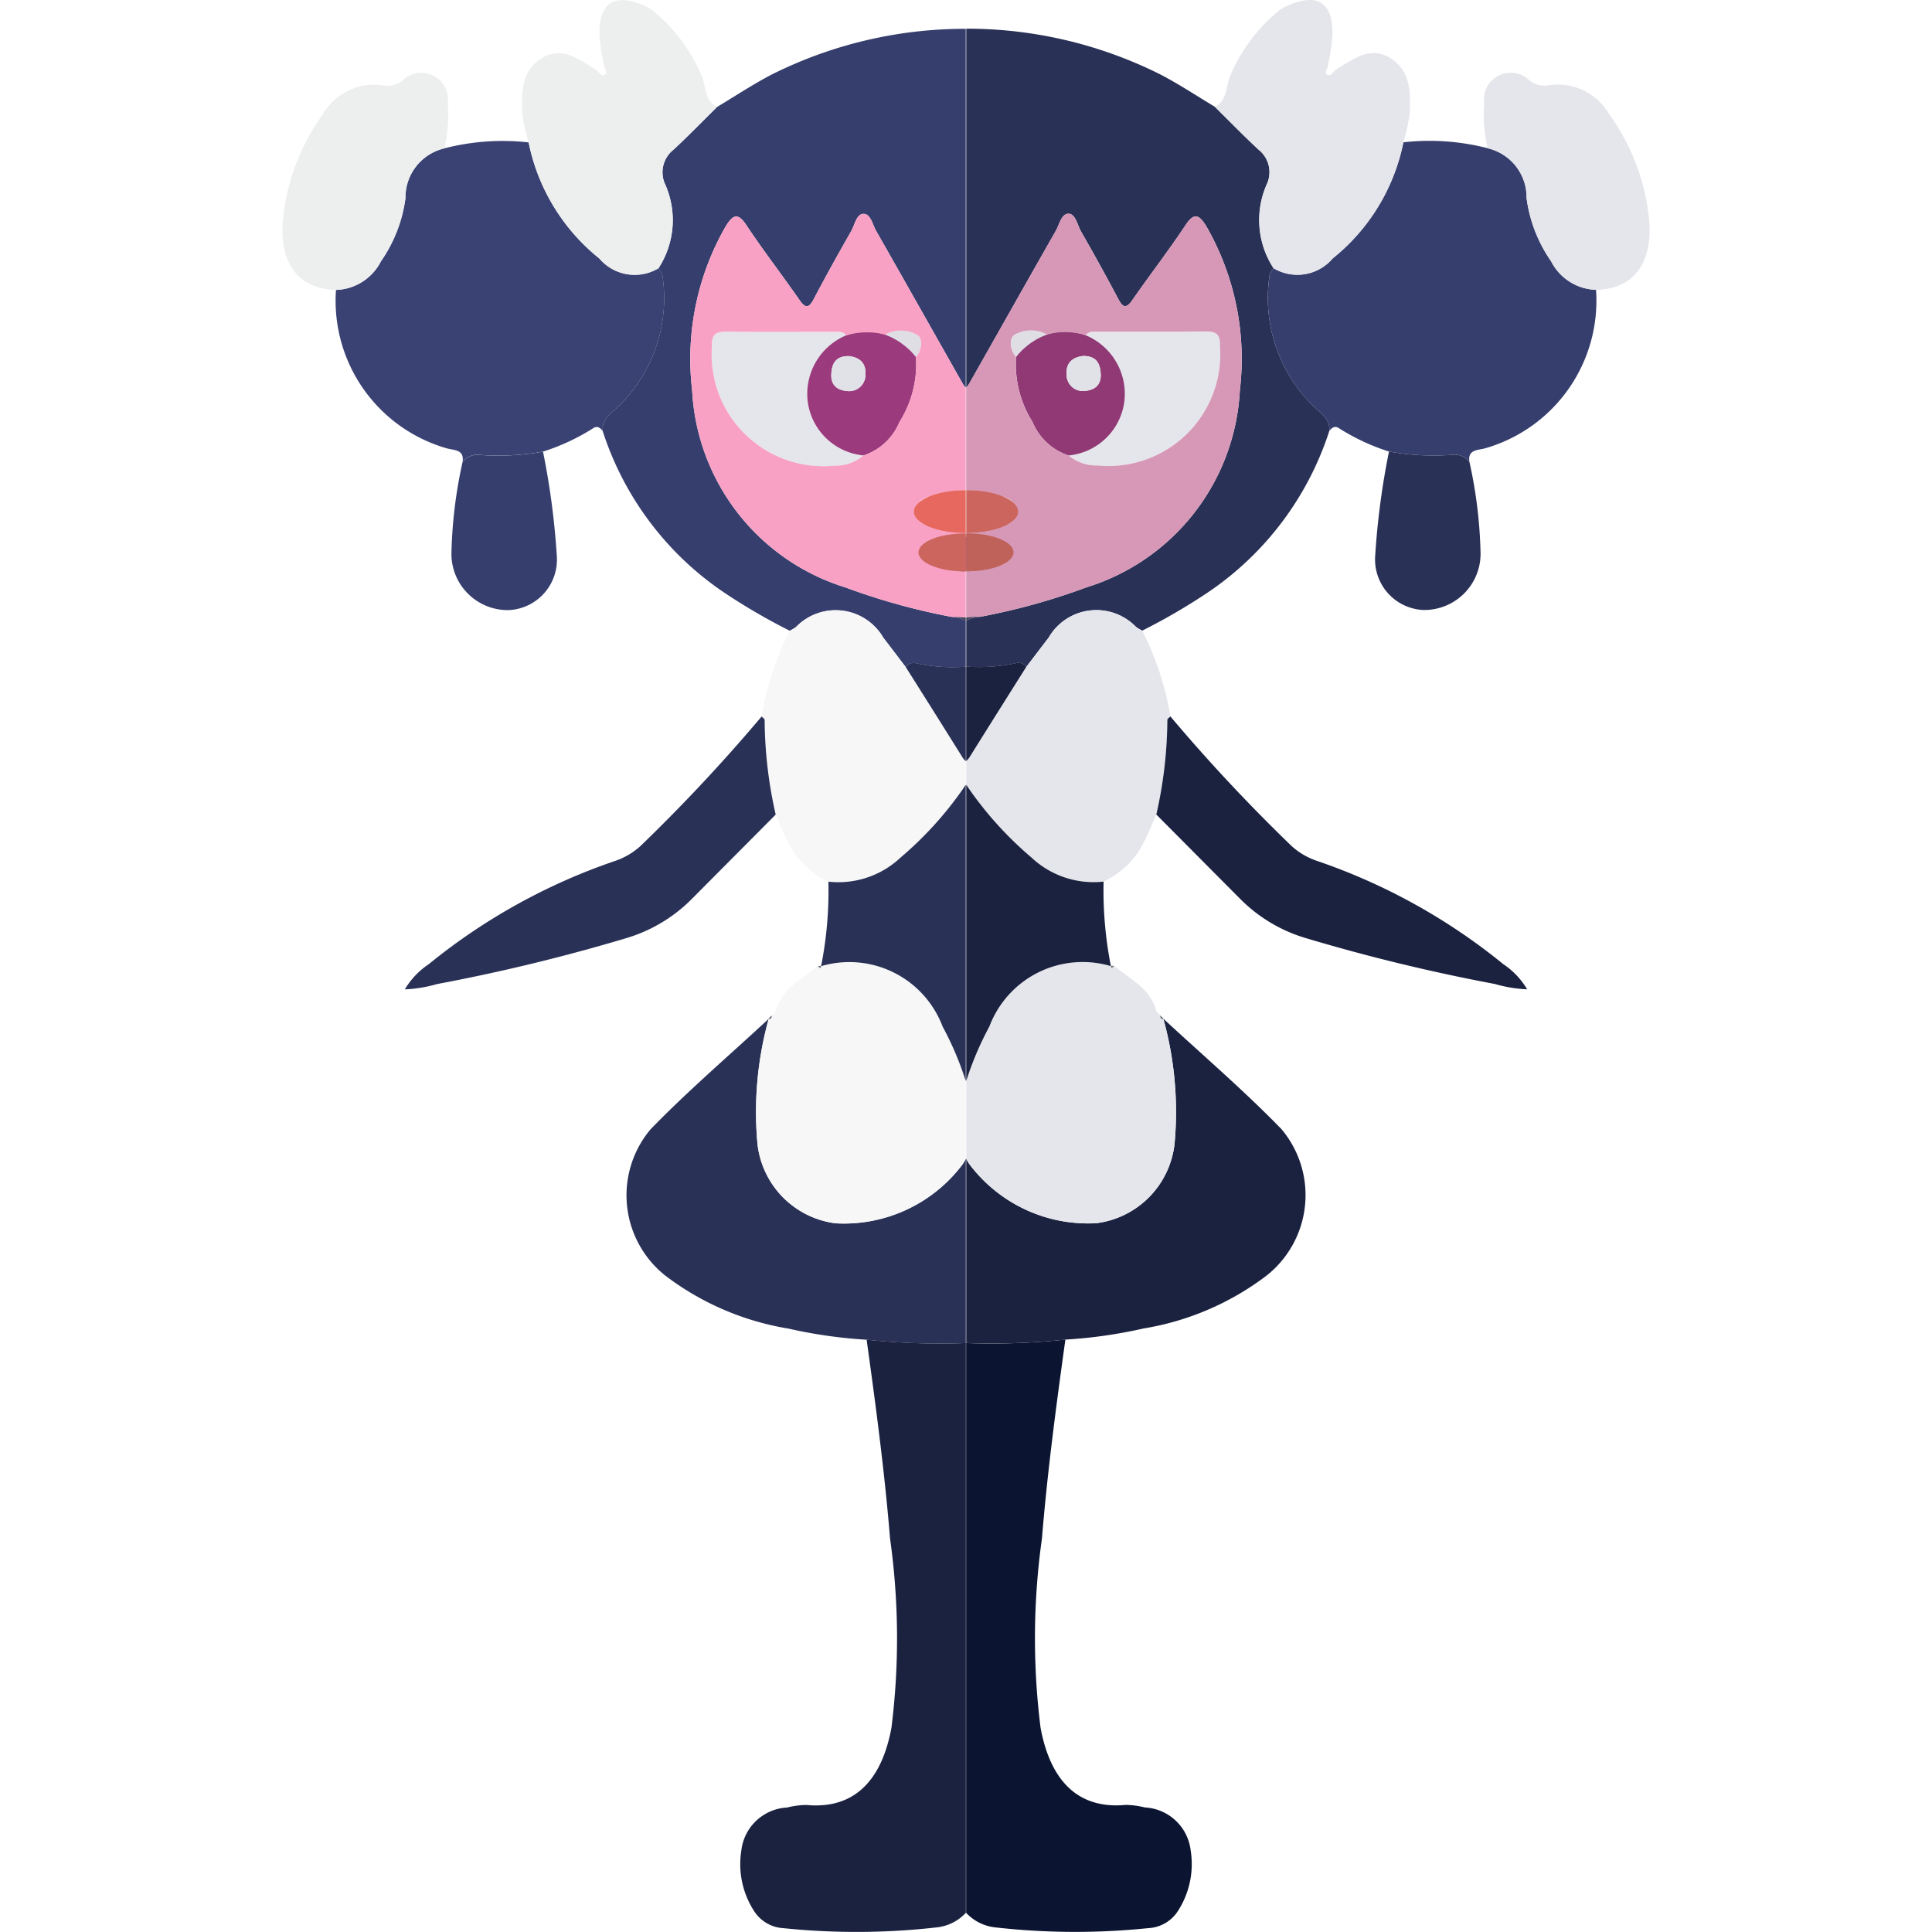 <svg xmlns="http://www.w3.org/2000/svg" viewBox="0 0 32 32"><defs><style>.a{fill:#2a3156;}.b{fill:#363e6d;}.c{fill:#0b1531;}.d{fill:#1b2240;}.e{fill:#e5e6eb;}.f{fill:#535364;}.g{fill:#747481;}.h{fill:#c5c6cc;}.i{fill:#41415a;}.j{fill:#903975;}.k{fill:#a73063;}.l{fill:#9d305f;}.m{fill:#e0dee5;}.n{fill:#e1e2e8;}.o{fill:#d798b7;}.p{fill:#be625a;}.q{fill:#cb655e;}.r{fill:#3a4274;}.s{fill:#f7f7f7;}.t{fill:#edeeee;}.u{fill:#9b3a7d;}.v{fill:#f8a1c4;}.w{fill:#e7685f;}</style></defs><title>575-gothorita-shiny</title><path class="a" d="M21.784,6.755a2.499,2.499,0,0,1-.756-2.192c.003-.042.043-.082.065-.123a1.459,1.459,0,0,1-.102-1.407.476.476,0,0,0-.145-.555c-.247-.229-.482-.472-.722-.708-.299-.179-.591-.373-.899-.534A7.156,7.156,0,0,0,16.004.475v5.944a.385.385,0,0,0,.062-.087c.474-.836.946-1.674,1.422-2.509.06-.105.092-.287.212-.283.116.004.144.187.205.293q.319.556.619,1.122c.083.157.14.147.236.009.288-.415.598-.815.877-1.236.147-.222.228-.164.342.017a4.404,4.404,0,0,1,.557,2.718A3.61,3.61,0,0,1,17.996,9.728a10.8,10.8,0,0,1-1.76.488.625.625,0,0,0-.232.063v.762a2.915,2.915,0,0,0,.817-.055.161.161,0,0,1,.179.06c.123-.161.244-.323.368-.482a.913.913,0,0,1,1.45-.177.842.842,0,0,0,.1.059,10.153,10.153,0,0,0,1.077-.626,5.122,5.122,0,0,0,2.023-2.684C22.033,6.951,21.896,6.857,21.784,6.755Z"/><path class="b" d="M25.69,4.325a2.373,2.373,0,0,1-.405-1.044.834.834,0,0,0-.644-.826,3.867,3.867,0,0,0-1.396-.098A3.299,3.299,0,0,1,22.073,4.281a.766.766,0,0,1-.98.16c-.023.041-.062.08-.065.123a2.499,2.499,0,0,0,.756,2.192c.112.102.249.196.234.38.047-.054.092-.093.168-.038A3.541,3.541,0,0,0,23.006,7.479a4.185,4.185,0,0,0,1.03.056.312.312,0,0,1,.303.117c-.036-.212.147-.194.257-.226a2.542,2.542,0,0,0,1.839-2.626A.865.865,0,0,1,25.69,4.325Z"/><path class="c" d="M19.019,31.936a.618.618,0,0,0,.488-.279,1.431,1.431,0,0,0,.215-1.002.806.806,0,0,0-.76-.718,1.374,1.374,0,0,0-.317-.042c-.818.077-1.254-.436-1.41-1.278a11.879,11.879,0,0,1,.023-3.136c.09-1.102.236-2.198.388-3.293a11.524,11.524,0,0,1-1.644.057v9.437a.771.771,0,0,0,.486.242A11.781,11.781,0,0,0,19.019,31.936Z"/><path class="d" d="M17.648,22.188a7.953,7.953,0,0,0,1.291-.184,4.596,4.596,0,0,0,2.03-.869,1.698,1.698,0,0,0,.256-2.433c-.621-.64-1.302-1.222-1.956-1.829a5.772,5.772,0,0,1,.186,2.069,1.491,1.491,0,0,1-1.295,1.318,2.459,2.459,0,0,1-2.102-.976.473.473,0,0,1-.054-.096v3.056A11.524,11.524,0,0,0,17.648,22.188Z"/><path class="e" d="M18.159,20.26a1.491,1.491,0,0,0,1.295-1.318,5.772,5.772,0,0,0-.186-2.069l.007.003c-.045.006-.056-.023-.06-.059l-.002-.003-.057-.055c-.093-.382-.434-.537-.7-.761l-.043.038-.016-.035a1.651,1.651,0,0,0-2.01,1.001,5.191,5.191,0,0,0-.383.902v1.285a.473.473,0,0,0,.054.096A2.459,2.459,0,0,0,18.159,20.26Z"/><polygon class="e" points="18.395 15.997 18.397 16.001 18.4 16.002 18.395 15.997"/><path class="e" d="M17.081,14.2a1.502,1.502,0,0,0,1.197.401,1.389,1.389,0,0,0,.676-.669c.075-.143.132-.294.198-.442a7.2,7.2,0,0,0,.183-1.567c-.001-.019.032-.038.05-.058a4.889,4.889,0,0,0-.467-1.421.842.842,0,0,1-.1-.059.913.913,0,0,0-1.45.177c-.124.16-.246.322-.368.482q-.474.754-.948,1.509a.332.332,0,0,1-.048.051v.39c.016.023.031.048.048.071A5.919,5.919,0,0,0,17.081,14.2Z"/><path class="e" d="M23.034.966c-.331-.209-.608.004-.881.173l-.024.017c-.048.029-.086.113-.14.083-.061-.033-.003-.101.006-.155a3.647,3.647,0,0,0,.073-.486c.019-.555-.24-.726-.745-.503A.553.553,0,0,0,21.175.183a2.821,2.821,0,0,0-.805,1.086c-.064.17-.044.395-.247.502.24.237.475.479.722.708a.476.476,0,0,1,.145.555,1.459,1.459,0,0,0,.102,1.407.766.766,0,0,0,.98-.16,3.299,3.299,0,0,0,1.172-1.923,2.812,2.812,0,0,0,.105-.48C23.365,1.537,23.368,1.177,23.034.966Z"/><path class="d" d="M24.9,15.97a9.982,9.982,0,0,0-3.084-1.71,1.194,1.194,0,0,1-.422-.246,28.713,28.713,0,0,1-2.009-2.148c-.017.019-.05.039-.05.058a7.2,7.2,0,0,1-.183,1.567q.699.703,1.397,1.405a2.55,2.55,0,0,0,1.086.644,30.724,30.724,0,0,0,3.125.758,2.263,2.263,0,0,0,.534.088A1.281,1.281,0,0,0,24.9,15.97Z"/><path class="e" d="M25.641,1.414a.389.389,0,0,1-.314-.088.442.442,0,0,0-.743.379,2.414,2.414,0,0,0,.057.751.834.834,0,0,1,.644.826,2.373,2.373,0,0,0,.405,1.044.865.865,0,0,0,.745.475c.717-.016.933-.568.88-1.149a3.561,3.561,0,0,0-.657-1.752A.984.984,0,0,0,25.641,1.414Z"/><path class="d" d="M18.4,16.002a6.437,6.437,0,0,1-.121-1.4,1.502,1.502,0,0,1-1.197-.401,5.919,5.919,0,0,1-1.03-1.133c-.016-.023-.032-.048-.048-.071v4.908a5.19,5.19,0,0,1,.383-.902A1.651,1.651,0,0,1,18.4,16.002Z"/><path class="a" d="M24.036,7.535A4.185,4.185,0,0,1,23.006,7.479a12.602,12.602,0,0,0-.228,1.721.837.837,0,0,0,.792.903.932.932,0,0,0,.953-.927,7.682,7.682,0,0,0-.184-1.523A.312.312,0,0,0,24.036,7.535Z"/><path class="f" d="M19.275,16.877c-.045.006-.056-.023-.06-.059Z"/><path class="g" d="M18.413,16.036l.043-.038-.061-.002Z"/><path class="h" d="M19.212,16.815l-.057-.055Z"/><path class="i" d="M16.004,10.224v.055a.625.625,0,0,1,.232-.063A2.04,2.04,0,0,0,16.004,10.224Z"/><path class="d" d="M16.999,11.045a.161.161,0,0,0-.179-.06,2.915,2.915,0,0,1-.817.055v1.565a.332.332,0,0,0,.048-.051Q16.523,11.799,16.999,11.045Z"/><path class="e" d="M19.972,5.492c-.591.008-1.182.002-1.773.004-.075 0-.158-.017-.213.058a1.052,1.052,0,0,1,.632,1.124,1.031,1.031,0,0,1-.921.865.718.718,0,0,0,.481.168,1.852,1.852,0,0,0,2.029-1.986C20.215,5.544,20.146,5.49,19.972,5.492Z"/><path class="j" d="M17.986,5.554a1.003,1.003,0,0,0-1.157.358,1.797,1.797,0,0,0,.273,1.077.976.976,0,0,0,.596.555,1.031,1.031,0,0,0,.921-.865A1.052,1.052,0,0,0,17.986,5.554Zm-.02.921a.269.269,0,0,1-.299-.286c-.011-.19.112-.275.277-.293.213.001.279.119.288.299C18.241,6.387,18.12,6.463,17.966,6.475Z"/><path class="k" d="M16.004,9.4v.064a.412.412,0,0,0,.248-.052C16.171,9.402,16.082,9.408,16.004,9.4Z"/><path class="l" d="M16.738,9.15c.027-.21-.224-.218-.38-.277l-.175 0-.121.005c-.028-.003-.037.012-.059.013v.508c.079.009.168.002.248.012C16.452,9.391,16.707,9.385,16.738,9.15Z"/><path class="m" d="M16.799,5.549c-.085.063-.075.247.03.362a1.208,1.208,0,0,1,.511-.371A.554.554,0,0,0,16.799,5.549Z"/><path class="n" d="M17.943,5.896c-.165.018-.287.103-.277.293a.269.269,0,0,0,.299.286c.155-.011.276-.088.266-.279C18.222,6.015,18.156,5.897,17.943,5.896Z"/><path class="o" d="M19.978,3.745c-.114-.181-.195-.238-.342-.017-.279.42-.588.821-.877,1.236-.096.138-.153.148-.236-.009q-.301-.566-.619-1.122c-.061-.106-.089-.289-.205-.293-.12-.004-.152.178-.212.283-.477.835-.948,1.673-1.422,2.509a.385.385,0,0,1-.062.087V8.118c.013,0,.023.003.035.003a.611.611,0,0,1,.148.012,1.495,1.495,0,0,1,.433.094.341.341,0,0,1,.173.106.197.197,0,0,1,.071.14.191.191,0,0,1-.057.117c-.004.006-.005.014-.009.019l-.012.008a.336.336,0,0,1-.136.084,1.155,1.155,0,0,1-.288.092l-.003.08c.156.059.407.067.38.277-.031.235-.286.241-.487.262a.412.412,0,0,1-.248.052V10.224a2.04,2.04,0,0,1,.232-.008A10.8,10.8,0,0,0,17.996,9.728a3.61,3.61,0,0,0,2.54-3.266A4.404,4.404,0,0,0,19.978,3.745ZM18.178,7.71a.719.719,0,0,1-.481-.168.976.976,0,0,1-.596-.555,1.797,1.797,0,0,1-.273-1.077c-.105-.115-.115-.299-.03-.362a.554.554,0,0,1,.54-.009,1.216,1.216,0,0,1,.646.013c.056-.075.138-.058.213-.058.591-.001,1.182.004,1.773-.004.174-.002.243.052.236.232A1.852,1.852,0,0,1,18.178,7.71Z"/><path class="o" d="M16.797,8.609l-.012.008Z"/><path class="o" d="M16.039,8.12c-.012-0-.023-.003-.035-.003V8.12C16.015,8.119,16.027,8.121,16.039,8.12Z"/><path class="o" d="M16.362,8.772l-.001.022a1.155,1.155,0,0,0,.288-.092A2.576,2.576,0,0,1,16.362,8.772Z"/><path class="o" d="M16.333,8.174a1.562,1.562,0,0,1,.287.053,1.495,1.495,0,0,0-.433-.094.32.32,0,0,1,.117.042A.197.197,0,0,1,16.333,8.174Z"/><path class="o" d="M16.806,8.59a.191.191,0,0,0,.057-.117.197.197,0,0,0-.071-.14.216.216,0,0,1,.05.125A.209.209,0,0,1,16.806,8.59Z"/><path class="o" d="M16.004,8.892c.022-.002.031-.017.059-.013l.121-.005.175-0.0.003-.08a1.902,1.902,0,0,1-.357.034Z"/><path class="o" d="M16.182,8.765c-.066-.001-.133-.008-.178.056v.007a1.902,1.902,0,0,0,.357-.034l.001-.022Z"/><path class="p" d="M16.018,8.834l-.015.001v.627l.015.001c.425,0,.769-.141.769-.315S16.443,8.834,16.018,8.834Z"/><path class="q" d="M16.004,8.118v.71c.475,0,.86-.159.86-.355S16.478,8.118,16.004,8.118Z"/><path class="b" d="M10.216,6.757a2.499,2.499,0,0,0,.756-2.192c-.003-.042-.043-.082-.065-.123a1.459,1.459,0,0,0,.102-1.407.476.476,0,0,1,.145-.555c.247-.229.482-.472.722-.708.299-.179.591-.373.899-.534A7.157,7.157,0,0,1,15.996.477v5.944a.385.385,0,0,1-.062-.087c-.474-.836-.946-1.674-1.422-2.509-.06-.105-.092-.287-.212-.283-.116.004-.144.187-.205.293q-.319.556-.619,1.122c-.083.157-.14.147-.236.009-.288-.415-.598-.815-.877-1.236-.147-.222-.228-.164-.342.017a4.404,4.404,0,0,0-.557,2.718A3.61,3.61,0,0,0,14.004,9.73a10.8,10.8,0,0,0,1.76.488.625.625,0,0,1,.232.063v.762a2.915,2.915,0,0,1-.817-.055.161.161,0,0,0-.179.06c-.123-.161-.244-.323-.368-.482a.913.913,0,0,0-1.45-.177.842.842,0,0,1-.1.059,10.153,10.153,0,0,1-1.077-.626,5.122,5.122,0,0,1-2.023-2.684C9.967,6.953,10.104,6.859,10.216,6.757Z"/><path class="r" d="M6.31,4.327A2.373,2.373,0,0,0,6.716,3.283a.834.834,0,0,1,.644-.826,3.867,3.867,0,0,1,1.396-.098A3.299,3.299,0,0,0,9.928,4.282a.766.766,0,0,0,.98.16c.023.041.062.08.065.123a2.499,2.499,0,0,1-.756,2.192c-.112.102-.249.196-.234.38-.047-.054-.092-.093-.168-.038a3.541,3.541,0,0,1-.821.381,4.185,4.185,0,0,1-1.03.056.312.312,0,0,0-.303.117c.036-.212-.147-.194-.257-.226A2.542,2.542,0,0,1,5.565,4.802.865.865,0,0,0,6.31,4.327Z"/><path class="d" d="M12.981,31.937a.618.618,0,0,1-.488-.279,1.431,1.431,0,0,1-.215-1.002.806.806,0,0,1,.76-.718,1.374,1.374,0,0,1,.317-.042c.818.077,1.254-.436,1.41-1.278a11.879,11.879,0,0,0-.023-3.136c-.09-1.102-.236-2.198-.388-3.293a11.522,11.522,0,0,0,1.644.056v9.437a.771.771,0,0,1-.486.242A11.781,11.781,0,0,1,12.981,31.937Z"/><path class="a" d="M14.352,22.19a7.953,7.953,0,0,1-1.291-.184,4.596,4.596,0,0,1-2.03-.869A1.698,1.698,0,0,1,10.776,18.704c.621-.64,1.302-1.222,1.956-1.829a5.772,5.772,0,0,0-.186,2.069,1.491,1.491,0,0,0,1.295,1.318,2.459,2.459,0,0,0,2.102-.976.473.473,0,0,0,.054-.096v3.056A11.522,11.522,0,0,1,14.352,22.19Z"/><path class="s" d="M13.841,20.262a1.491,1.491,0,0,1-1.295-1.318A5.772,5.772,0,0,1,12.732,16.875l-.007.003c.045.006.056-.023.06-.059l.002-.003.057-.055c.093-.382.434-.537.7-.761l.043.038.016-.035a1.651,1.651,0,0,1,2.01,1.001,5.191,5.191,0,0,1,.383.902v1.285a.473.473,0,0,1-.054.096A2.459,2.459,0,0,1,13.841,20.262Z"/><polygon class="e" points="13.605 15.998 13.603 16.003 13.6 16.003 13.605 15.998"/><path class="s" d="M14.919,14.202a1.502,1.502,0,0,1-1.197.401,1.389,1.389,0,0,1-.676-.669c-.075-.143-.132-.294-.198-.442a7.2,7.2,0,0,1-.183-1.567c.001-.019-.032-.038-.05-.058a4.889,4.889,0,0,1,.467-1.421.842.842,0,0,0,.1-.059.913.913,0,0,1,1.45.177c.124.16.246.322.368.482q.474.754.948,1.509a.332.332,0,0,0,.048.051v.39c-.016.023-.031.048-.048.071A5.919,5.919,0,0,1,14.919,14.202Z"/><path class="t" d="M8.966.968c.331-.209.608.004.881.173l.024.017c.048.029.086.113.14.083.061-.033.003-.101-.006-.155A3.647,3.647,0,0,1,9.93.6c-.019-.555.24-.726.745-.503a.553.553,0,0,1,.149.088,2.821,2.821,0,0,1,.805,1.086c.064.17.044.395.247.502-.24.237-.475.479-.722.708a.476.476,0,0,0-.145.555,1.459,1.459,0,0,1-.102,1.407A.766.766,0,0,1,9.928,4.282,3.299,3.299,0,0,1,8.756,2.36a2.812,2.812,0,0,1-.105-.48C8.635,1.539,8.632,1.179,8.966.968Z"/><path class="a" d="M7.1,15.971a9.982,9.982,0,0,1,3.084-1.71,1.194,1.194,0,0,0,.422-.246,28.713,28.713,0,0,0,2.009-2.148c.017.019.05.039.05.058a7.2,7.2,0,0,0,.183,1.567q-.699.703-1.397,1.405a2.55,2.55,0,0,1-1.086.644,30.724,30.724,0,0,1-3.125.758,2.263,2.263,0,0,1-.534.088A1.281,1.281,0,0,1,7.1,15.971Z"/><path class="t" d="M6.359,1.416a.389.389,0,0,0,.314-.088.442.442,0,0,1,.743.379,2.414,2.414,0,0,1-.057.751.834.834,0,0,0-.644.826A2.373,2.373,0,0,1,6.31,4.327a.865.865,0,0,1-.745.475c-.717-.016-.933-.568-.88-1.149a3.561,3.561,0,0,1,.657-1.752A.984.984,0,0,1,6.359,1.416Z"/><path class="a" d="M13.6,16.003a6.437,6.437,0,0,0,.121-1.4,1.502,1.502,0,0,0,1.197-.401,5.919,5.919,0,0,0,1.03-1.133c.016-.023.032-.048.048-.071v4.908a5.19,5.19,0,0,0-.383-.902A1.651,1.651,0,0,0,13.6,16.003Z"/><path class="b" d="M7.964,7.537A4.185,4.185,0,0,0,8.994,7.481,12.602,12.602,0,0,1,9.222,9.202a.837.837,0,0,1-.792.903.932.932,0,0,1-.953-.927,7.682,7.682,0,0,1,.184-1.523A.312.312,0,0,1,7.964,7.537Z"/><path class="f" d="M12.725,16.878c.045.006.056-.023.06-.059Z"/><path class="g" d="M13.587,16.038l-.043-.038.061-.002Z"/><path class="h" d="M12.788,16.816l.057-.055Z"/><path class="i" d="M15.996,10.226v.055a.625.625,0,0,0-.232-.063A2.04,2.04,0,0,1,15.996,10.226Z"/><path class="a" d="M15.001,11.047a.161.161,0,0,1,.179-.06,2.915,2.915,0,0,0,.817.055v1.565a.332.332,0,0,1-.048-.051Q15.477,11.8,15.001,11.047Z"/><path class="e" d="M12.028,5.494c.591.008,1.182.002,1.773.004.075 0.0.158-.017.213.058a1.052,1.052,0,0,0-.632,1.124,1.031,1.031,0,0,0,.921.865.718.718,0,0,1-.481.168A1.852,1.852,0,0,1,11.792,5.726C11.785,5.545,11.854,5.491,12.028,5.494Z"/><path class="u" d="M13.382,6.679a1.031,1.031,0,0,0,.921.865.976.976,0,0,0,.596-.555,1.797,1.797,0,0,0,.273-1.077,1.003,1.003,0,0,0-1.157-.358A1.052,1.052,0,0,0,13.382,6.679Zm.387-.482c.009-.18.076-.299.288-.299.165.018.287.103.277.293a.269.269,0,0,1-.299.286C13.88,6.465,13.759,6.388,13.769,6.197Z"/><path class="k" d="M15.996,9.401V9.465a.412.412,0,0,1-.248-.052C15.829,9.404,15.918,9.41,15.996,9.401Z"/><path class="l" d="M15.262,9.152c-.027-.21.224-.218.38-.277l.175 0.0.121.005c.028-.003.037.012.059.013v.508c-.079.009-.168.002-.248.012C15.548,9.393,15.293,9.386,15.262,9.152Z"/><path class="m" d="M15.201,5.551c.085.063.075.247-.03.362a1.208,1.208,0,0,0-.511-.371A.554.554,0,0,1,15.201,5.551Z"/><path class="n" d="M14.057,5.898c.165.018.287.103.277.293a.269.269,0,0,1-.299.286c-.155-.011-.276-.088-.266-.279C13.778,6.017,13.844,5.898,14.057,5.898Z"/><path class="v" d="M11.464,6.464A3.61,3.61,0,0,0,14.004,9.73a10.8,10.8,0,0,0,1.76.488,2.04,2.04,0,0,1,.232.008V9.465a.412.412,0,0,1-.248-.052c-.201-.021-.456-.027-.487-.262-.027-.21.224-.218.38-.277l-.003-.08a1.155,1.155,0,0,1-.288-.092.336.336,0,0,1-.136-.084l-.012-.008c-.004-.005-.006-.013-.009-.019a.191.191,0,0,1-.057-.117.197.197,0,0,1,.071-.14.341.341,0,0,1,.173-.106,1.495,1.495,0,0,1,.433-.094.611.611,0,0,1,.148-.012c.012-0.0.023-.003.035-.003V6.421a.385.385,0,0,1-.062-.087c-.474-.836-.946-1.674-1.422-2.509-.06-.105-.092-.287-.212-.283-.116.004-.144.187-.205.293q-.319.556-.619,1.122c-.083.157-.14.147-.236.009-.288-.415-.598-.815-.877-1.236-.147-.222-.228-.164-.342.017A4.404,4.404,0,0,0,11.464,6.464Zm.328-.739c-.007-.18.061-.234.236-.232.591.008,1.182.002,1.773.004.075 0.0.158-.017.213.058a1.216,1.216,0,0,1,.646-.013.554.554,0,0,1,.54.009c.085.063.075.247-.03.362a1.797,1.797,0,0,1-.273,1.077.976.976,0,0,1-.596.555.719.719,0,0,1-.481.168A1.852,1.852,0,0,1,11.792,5.726Z"/><path class="v" d="M15.203,8.611l.012.008Z"/><path class="v" d="M15.961,8.122c.012-0.0.023-.003.035-.003v.003C15.985,8.121,15.973,8.123,15.961,8.122Z"/><path class="v" d="M15.638,8.773l.001.022a1.155,1.155,0,0,1-.288-.092A2.576,2.576,0,0,0,15.638,8.773Z"/><path class="v" d="M15.667,8.176a1.562,1.562,0,0,0-.287.053,1.495,1.495,0,0,1,.433-.094.32.32,0,0,0-.117.042A.197.197,0,0,0,15.667,8.176Z"/><path class="v" d="M15.194,8.591a.191.191,0,0,1-.057-.117.197.197,0,0,1,.071-.14.216.216,0,0,0-.05.125A.209.209,0,0,0,15.194,8.591Z"/><path class="v" d="M15.996,8.894c-.022-.002-.031-.017-.059-.013l-.121-.005L15.642,8.875l-.003-.08a1.902,1.902,0,0,0,.357.034Z"/><path class="v" d="M15.818,8.766c.066-.001.133-.008.178.056v.007a1.902,1.902,0,0,1-.357-.034l-.001-.022Z"/><path class="q" d="M15.982,8.836l.015.001v.627l-.015.001c-.425,0-.769-.141-.769-.315S15.557,8.836,15.982,8.836Z"/><path class="w" d="M15.996,8.119v.71c-.475,0-.86-.159-.86-.355S15.522,8.119,15.996,8.119Z"/></svg>
